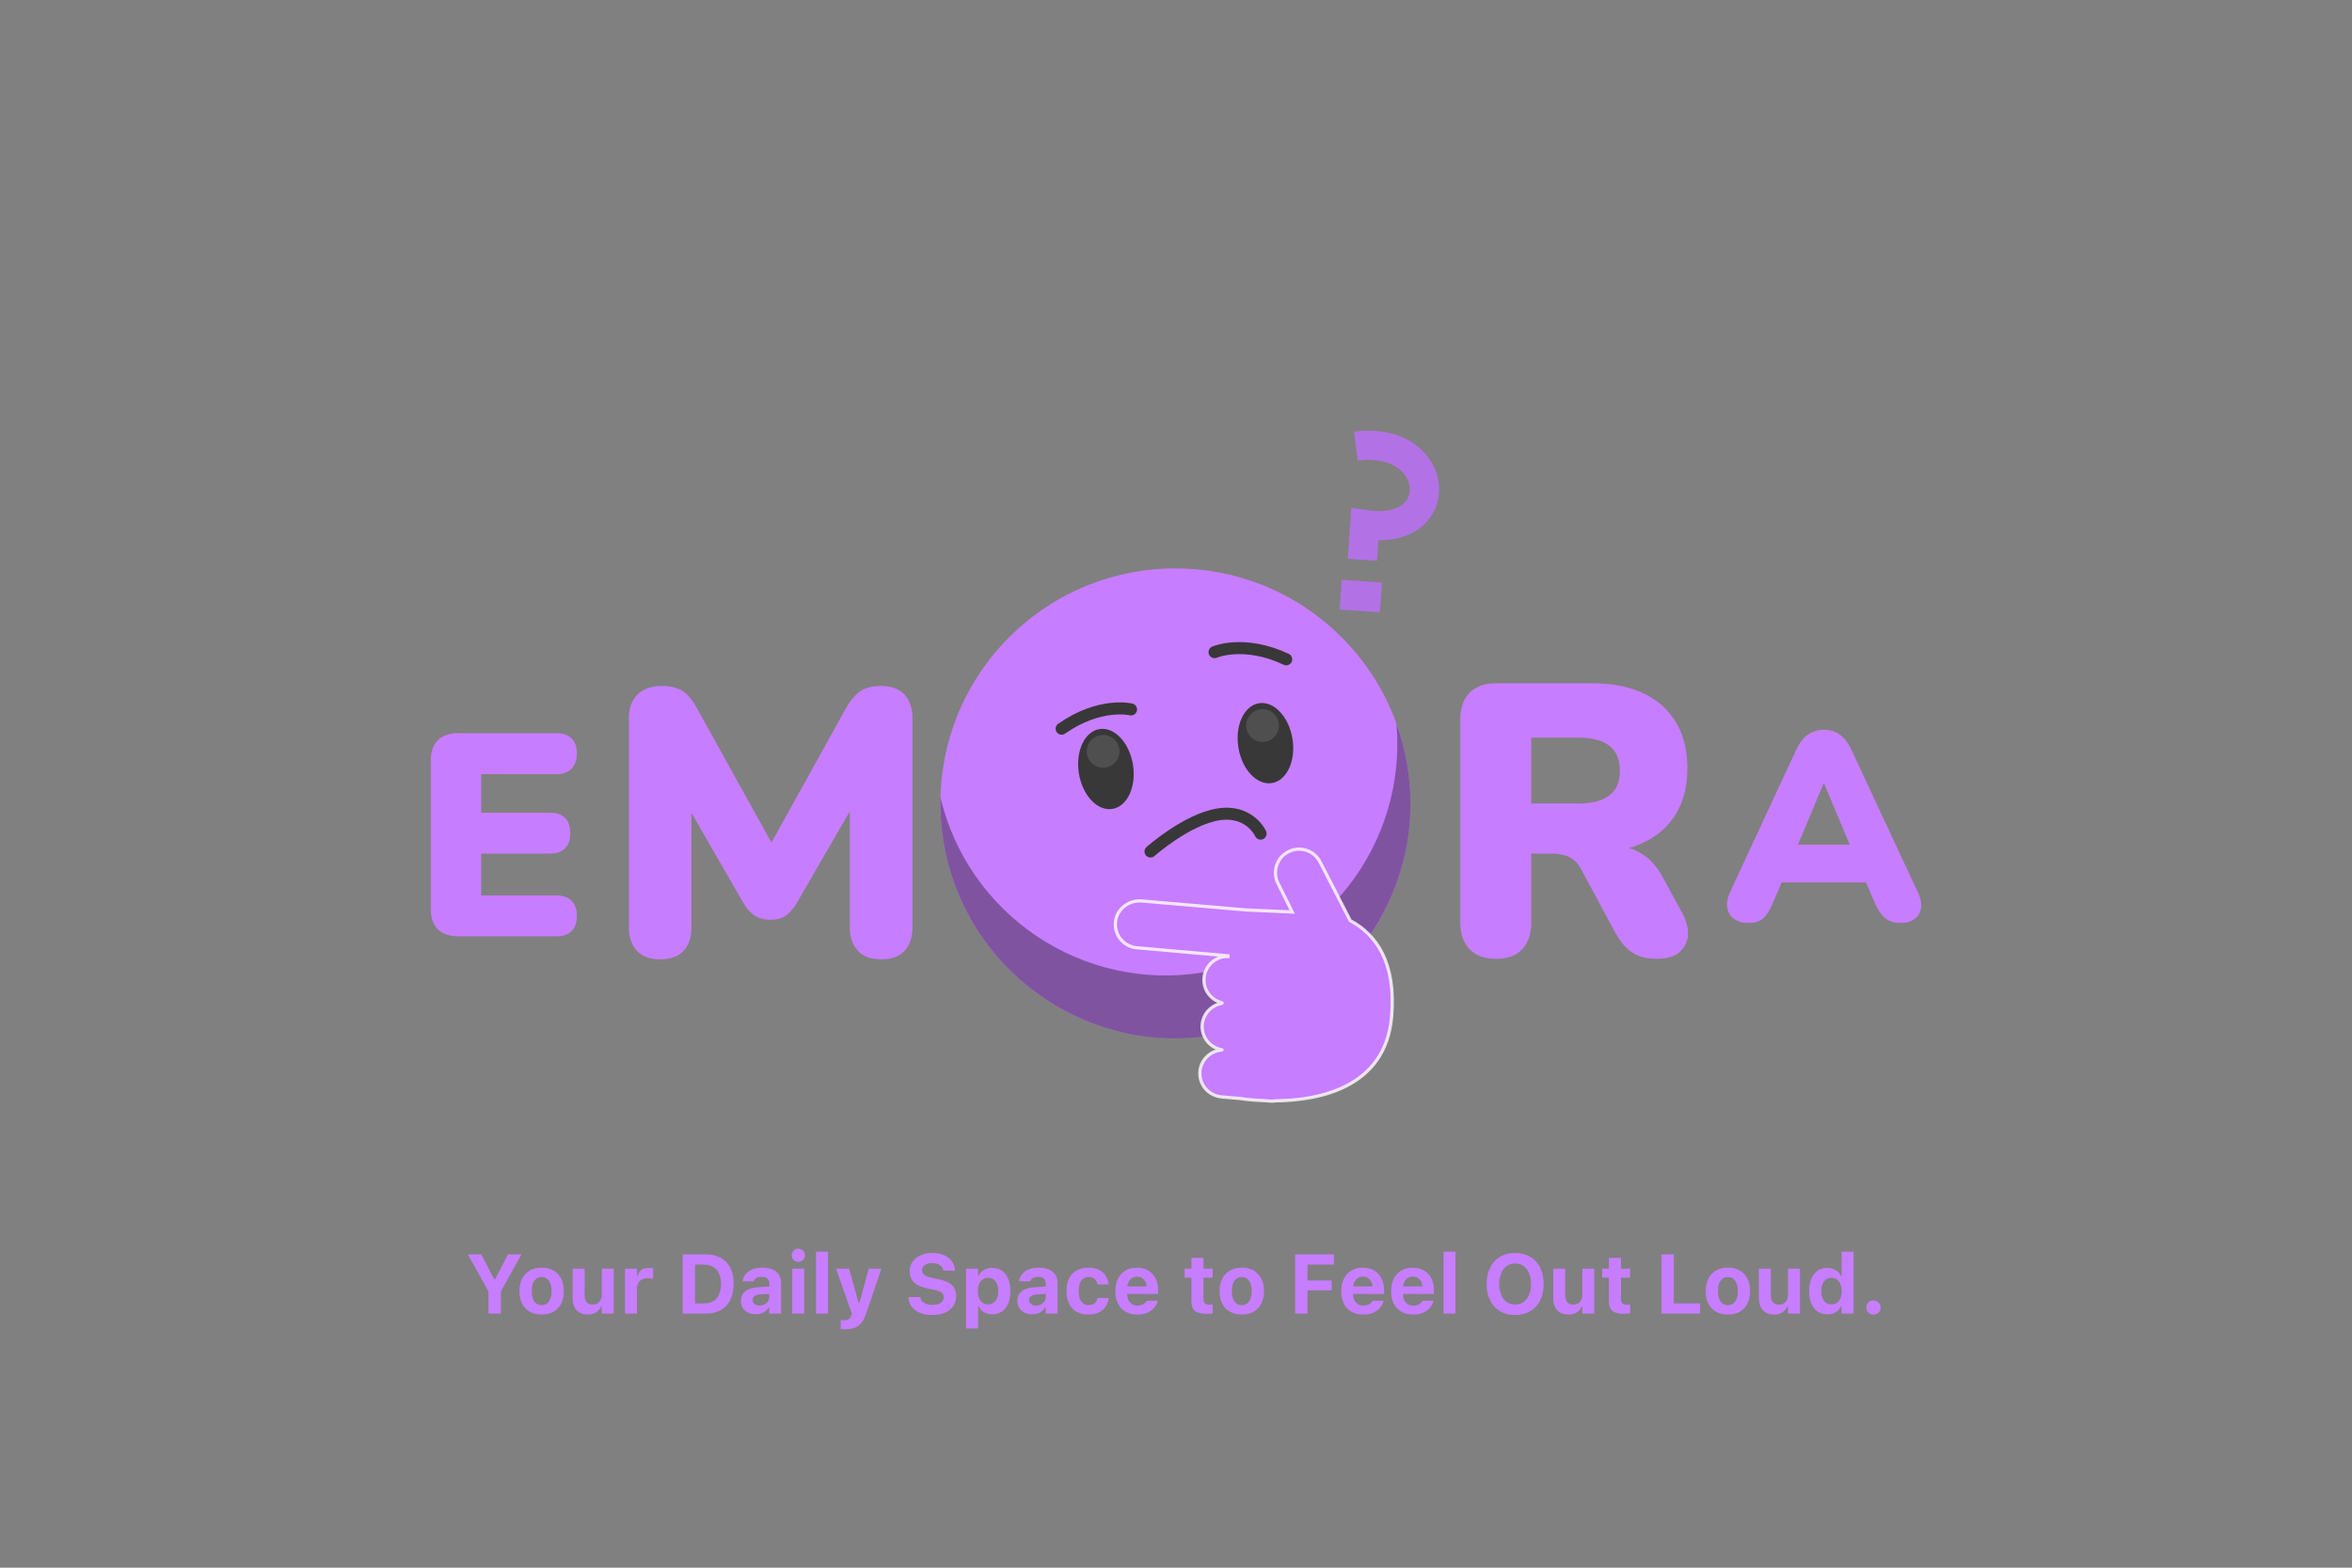 <svg width="546" height="364" viewBox="0 0 546 364" fill="none" xmlns="http://www.w3.org/2000/svg">
<rect x="0" y="0" width="546" height="364" fill="#808080" stroke="none"/>
<g>
<g>
<path d="M311.434 225.109C332.741 203.802 332.741 169.258 311.434 147.951C290.127 126.644 255.583 126.644 234.276 147.951C212.97 169.258 212.97 203.802 234.276 225.109C255.583 246.415 290.127 246.415 311.434 225.109Z" fill="#C77DFF"/>
<path d="M287.484 173.568C286.656 168.447 288.792 163.845 292.257 163.284C295.722 162.722 299.207 166.413 300.035 171.535C300.864 176.656 298.727 181.258 295.263 181.819C291.798 182.381 288.313 178.69 287.484 173.568Z" fill="#383838"/>
<path opacity="0.12" d="M296.195 170.658C297.411 168.948 297.011 166.575 295.3 165.359C293.589 164.143 291.217 164.544 290.001 166.254C288.785 167.965 289.186 170.337 290.896 171.554C292.607 172.77 294.979 172.369 296.195 170.658Z" fill="white"/>
<path d="M263.006 177.54C262.177 172.418 258.692 168.727 255.227 169.289C251.762 169.85 249.626 174.458 250.455 179.573C251.283 184.695 254.768 188.386 258.233 187.824C261.698 187.263 263.834 182.655 263.006 177.54Z" fill="#383838"/>
<path opacity="0.12" d="M259.182 176.657C260.399 174.948 260 172.575 258.291 171.358C256.581 170.14 254.208 170.54 252.991 172.249C251.773 173.959 252.173 176.332 253.882 177.549C255.592 178.766 257.965 178.367 259.182 176.657Z" fill="white"/>
<path d="M267.08 197.712C267.08 197.712 275.447 190.289 282.78 189.098C290.114 187.906 292.64 193.562 292.64 193.562" stroke="#383838" stroke-width="2.79" stroke-linecap="round" stroke-linejoin="round"/>
<path d="M281.945 151.424C281.945 151.424 288.71 148.453 298.584 153.081" stroke="#383838" stroke-width="2.79" stroke-linecap="round" stroke-linejoin="round"/>
<path d="M262.56 164.722C262.56 164.722 255.384 162.948 246.449 169.193" stroke="#383838" stroke-width="2.79" stroke-linecap="round" stroke-linejoin="round"/>
<g opacity="0.5">
<path d="M324.165 168.002C326.644 195.829 307.239 221.246 279.227 225.792C251.214 230.339 224.77 212.351 218.327 185.174C218.245 188.495 218.457 191.871 219.005 195.274C223.832 225.019 251.851 245.218 281.596 240.391C311.34 235.563 331.539 207.544 326.712 177.8C326.158 174.397 325.295 171.131 324.165 168.002Z" fill="#C77DFF" fill-opacity="0.8"/>
<path d="M324.165 168.002C326.644 195.829 307.239 221.246 279.227 225.792C251.214 230.339 224.77 212.351 218.327 185.174C218.245 188.495 218.457 191.871 219.005 195.274C223.832 225.019 251.851 245.218 281.596 240.391C311.34 235.563 331.539 207.544 326.712 177.8C326.158 174.397 325.295 171.131 324.165 168.002Z" fill="#392A44"/>
</g>
<path d="M313.449 213.748C312.826 212.495 307.04 201.265 306.424 200.095C305.013 197.417 301.699 196.383 299.022 197.794C296.345 199.198 295.311 202.519 296.721 205.196C296.899 205.531 298.399 208.551 299.987 211.755L289.278 211.283L265.094 209.195C262.293 208.955 259.616 210.756 259.041 213.508C258.39 216.644 260.506 219.527 263.519 220.027L285.067 221.93V222.074C282.143 222.026 279.672 224.265 279.494 227.203C279.329 229.887 281.13 232.208 283.65 232.831C283.732 232.852 283.725 232.955 283.65 232.968C281.185 233.372 279.233 235.42 279.069 238.021C278.898 240.856 280.918 243.301 283.657 243.746C283.691 243.746 283.691 243.794 283.657 243.794C280.945 243.972 278.713 246.122 278.542 248.902C278.364 251.832 280.527 254.345 283.41 254.667L283.527 254.688C283.581 254.688 283.629 254.708 283.684 254.715V254.701L288.196 255.092V255.112C288.196 255.112 290.456 255.475 293.818 255.578L294.831 255.667C295.29 255.708 295.728 255.667 296.167 255.605C306.006 255.496 321.625 252.675 323.056 236.097C324.144 223.485 319.481 217 313.463 213.755L313.449 213.748Z" fill="#C77DFF" stroke="white" stroke-opacity="0.8" stroke-width="0.75" stroke-miterlimit="10"/>
</g>
<path d="M319.649 130.209L312.884 129.744L313.699 117.898L317.335 118.446C321.779 119.117 325.147 118.254 326.579 116.063C327.585 114.522 327.51 112.448 326.373 110.647C324.483 107.648 320.313 106.264 315.212 106.949L314.308 100.232C322.107 99.184 328.763 101.725 332.111 107.031C334.679 111.105 334.734 115.988 332.255 119.774C329.831 123.485 325.456 125.471 319.978 125.444L319.649 130.202V130.209Z" fill="#B371E6"/>
<path d="M320.812 135.262L311.474 134.623L311 141.536L320.338 142.176L320.812 135.262Z" fill="#B371E6"/>
<path d="M106.423 217.404C104.327 217.404 102.732 216.857 101.636 215.768C100.541 214.672 100 213.084 100 210.982V176.656C100 174.561 100.548 172.966 101.636 171.87C102.725 170.775 104.321 170.234 106.423 170.234H129.169C130.682 170.234 131.853 170.638 132.682 171.439C133.51 172.24 133.921 173.404 133.921 174.917C133.921 176.43 133.51 177.67 132.682 178.498C131.853 179.327 130.682 179.738 129.169 179.738H111.709V188.701H127.635C129.197 188.701 130.381 189.105 131.182 189.906C131.983 190.707 132.387 191.891 132.387 193.453C132.387 195.014 131.983 196.144 131.182 196.965C130.381 197.794 129.197 198.205 127.635 198.205H111.709V207.907H129.169C130.682 207.907 131.853 208.318 132.682 209.147C133.51 209.975 133.921 211.146 133.921 212.659C133.921 214.172 133.51 215.405 132.682 216.206C131.853 217.007 130.682 217.411 129.169 217.411H106.423V217.404Z" fill="#C77DFF"/>
<path d="M153.258 222.752C150.923 222.752 149.129 222.095 147.876 220.78C146.623 219.465 145.993 217.644 145.993 215.309V166.714C145.993 164.379 146.664 162.558 148.006 161.243C149.348 159.928 151.217 159.271 153.607 159.271C155.709 159.271 157.359 159.682 158.551 160.497C159.749 161.312 160.838 162.654 161.831 164.523L180.571 198.321H177.593L196.327 164.523C197.381 162.654 198.504 161.312 199.696 160.497C200.894 159.682 202.483 159.271 204.468 159.271C206.858 159.271 208.686 159.928 209.939 161.243C211.192 162.558 211.822 164.379 211.822 166.714V215.309C211.822 217.644 211.206 219.465 209.98 220.78C208.755 222.095 206.947 222.752 204.551 222.752C202.154 222.752 200.422 222.095 199.169 220.78C197.916 219.465 197.286 217.644 197.286 215.309V185.188H199.128L184.947 209.701C184.187 210.988 183.358 211.947 182.454 212.591C181.551 213.234 180.339 213.556 178.819 213.556C177.299 213.556 176.148 213.234 175.183 212.591C174.217 211.947 173.354 210.988 172.601 209.701L158.421 185.099H160.523V215.309C160.523 217.644 159.907 219.465 158.681 220.78C157.455 222.095 155.648 222.752 153.251 222.752H153.258Z" fill="#C77DFF"/>
<path d="M347.329 222.636C344.645 222.636 342.584 221.889 341.153 220.397C339.722 218.904 339.003 216.85 339.003 214.22V167.056C339.003 164.311 339.736 162.222 341.194 160.791C342.653 159.36 344.727 158.641 347.411 158.641H369.425C376.526 158.641 382.01 160.387 385.893 163.879C389.768 167.371 391.713 172.219 391.713 178.423C391.713 182.483 390.85 185.969 389.118 188.892C387.386 191.816 384.852 194.069 381.511 195.651C378.169 197.232 374.143 198.02 369.432 198.02L370.062 196.411H374.444C376.95 196.411 379.189 197.02 381.155 198.246C383.127 199.471 384.763 201.334 386.078 203.84L390.46 211.892C391.473 213.679 391.939 215.384 391.85 216.993C391.761 218.603 391.131 219.945 389.974 221.02C388.81 222.095 387.002 222.629 384.558 222.629C382.291 222.629 380.429 222.149 378.963 221.198C377.498 220.246 376.204 218.753 375.067 216.726L366.926 201.601C366.207 200.348 365.296 199.471 364.194 198.958C363.092 198.451 361.825 198.198 360.394 198.198H355.471V214.22C355.471 216.843 354.772 218.904 353.368 220.397C351.965 221.889 349.952 222.636 347.329 222.636ZM355.471 186.571H366.385C369.548 186.571 371.952 185.941 373.588 184.695C375.225 183.449 376.053 181.532 376.053 178.971C376.053 176.41 375.232 174.404 373.588 173.151C371.945 171.897 369.548 171.274 366.385 171.274H355.471V186.578V186.571Z" fill="#C77DFF"/>
<path d="M405.812 214.309C404.531 214.309 403.463 214.001 402.594 213.385C401.724 212.769 401.19 211.933 400.984 210.879C400.779 209.824 400.964 208.64 401.539 207.318L416.945 174.15C417.685 172.541 418.596 171.357 419.671 170.59C420.746 169.83 421.999 169.446 423.443 169.446C424.888 169.446 426.073 169.83 427.127 170.59C428.182 171.357 429.079 172.541 429.818 174.15L445.286 207.318C445.902 208.64 446.121 209.838 445.937 210.906C445.752 211.981 445.245 212.817 444.423 213.412C443.595 214.008 442.547 214.309 441.267 214.309C439.699 214.309 438.459 213.919 437.556 213.132C436.645 212.351 435.844 211.132 435.145 209.482L431.804 201.683L436.2 204.901H410.639L414.973 201.683L411.632 209.482C410.927 211.173 410.187 212.399 409.407 213.166C408.619 213.926 407.428 214.309 405.819 214.309H405.812ZM423.327 181.943L416.151 199.081L414.419 196.109H432.427L430.633 199.081L423.457 181.943H423.334H423.327Z" fill="#C77DFF"/>
</g>
<path d="M113.399 305V299.868L108.609 291.26H111.723L114.76 297.059H114.913L117.94 291.26H121.054L116.274 299.868V305H113.399ZM125.739 305.219C124.672 305.219 123.752 305.003 122.977 304.572C122.209 304.134 121.619 303.511 121.206 302.705C120.794 301.893 120.587 300.918 120.587 299.782V299.763C120.587 298.646 120.797 297.681 121.216 296.869C121.635 296.056 122.228 295.431 122.996 294.993C123.764 294.555 124.678 294.336 125.739 294.336C126.799 294.336 127.713 294.555 128.481 294.993C129.249 295.431 129.842 296.056 130.261 296.869C130.68 297.675 130.89 298.64 130.89 299.763V299.782C130.89 300.918 130.683 301.893 130.271 302.705C129.858 303.511 129.265 304.134 128.49 304.572C127.722 305.003 126.805 305.219 125.739 305.219ZM125.739 303.039C126.227 303.039 126.643 302.912 126.986 302.658C127.329 302.397 127.589 302.026 127.767 301.544C127.951 301.055 128.043 300.471 128.043 299.792V299.773C128.043 299.087 127.951 298.503 127.767 298.021C127.583 297.538 127.319 297.167 126.976 296.907C126.634 296.646 126.221 296.516 125.739 296.516C125.256 296.516 124.84 296.646 124.491 296.907C124.148 297.167 123.885 297.538 123.701 298.021C123.517 298.503 123.425 299.087 123.425 299.773V299.792C123.425 300.477 123.517 301.061 123.701 301.544C123.885 302.026 124.148 302.397 124.491 302.658C124.834 302.912 125.25 303.039 125.739 303.039ZM136.479 305.219C135.704 305.219 135.054 305.067 134.527 304.762C134 304.457 133.6 304.013 133.327 303.429C133.061 302.839 132.927 302.131 132.927 301.306V294.564H135.708V300.687C135.708 301.417 135.857 301.972 136.155 302.353C136.453 302.728 136.929 302.915 137.583 302.915C137.92 302.915 138.218 302.861 138.478 302.753C138.745 302.639 138.967 302.48 139.145 302.277C139.323 302.074 139.456 301.829 139.545 301.544C139.64 301.258 139.688 300.941 139.688 300.592V294.564H142.468V305H139.688V303.372H139.535C139.376 303.753 139.151 304.083 138.859 304.362C138.573 304.641 138.231 304.854 137.831 305C137.431 305.146 136.98 305.219 136.479 305.219ZM145.096 305V294.564H147.876V296.221H148.028C148.193 295.637 148.498 295.187 148.942 294.869C149.393 294.552 149.952 294.393 150.618 294.393C150.802 294.393 150.98 294.406 151.151 294.431C151.329 294.45 151.485 294.479 151.618 294.517V296.945C151.421 296.894 151.218 296.856 151.009 296.831C150.805 296.805 150.596 296.792 150.38 296.792C149.866 296.792 149.422 296.888 149.047 297.078C148.673 297.262 148.384 297.532 148.181 297.887C147.978 298.243 147.876 298.668 147.876 299.163V305H145.096ZM158.464 305V291.26H163.844C165.208 291.26 166.37 291.527 167.328 292.06C168.293 292.587 169.03 293.355 169.537 294.365C170.052 295.374 170.309 296.596 170.309 298.03V298.049C170.309 299.528 170.055 300.785 169.547 301.82C169.039 302.854 168.303 303.645 167.338 304.191C166.379 304.73 165.215 305 163.844 305H158.464ZM161.339 302.629H163.406C164.256 302.629 164.977 302.458 165.567 302.115C166.157 301.766 166.605 301.255 166.909 300.582C167.22 299.903 167.376 299.074 167.376 298.097V298.078C167.376 297.132 167.217 296.329 166.9 295.669C166.589 295.002 166.135 294.498 165.538 294.155C164.948 293.806 164.237 293.631 163.406 293.631H161.339V302.629ZM175.422 305.162C174.755 305.162 174.162 305.035 173.641 304.781C173.127 304.521 172.724 304.156 172.432 303.686C172.146 303.21 172.003 302.658 172.003 302.029V302.01C172.003 301.382 172.159 300.845 172.47 300.401C172.781 299.95 173.238 299.598 173.841 299.344C174.45 299.084 175.187 298.928 176.05 298.878L179.963 298.64V300.344L176.469 300.563C175.885 300.601 175.447 300.731 175.155 300.953C174.863 301.169 174.717 301.468 174.717 301.848V301.867C174.717 302.261 174.866 302.572 175.165 302.801C175.469 303.023 175.863 303.134 176.345 303.134C176.771 303.134 177.151 303.048 177.488 302.877C177.824 302.705 178.088 302.477 178.278 302.191C178.475 301.899 178.573 301.569 178.573 301.201V297.897C178.573 297.44 178.424 297.088 178.126 296.84C177.834 296.593 177.402 296.469 176.831 296.469C176.329 296.469 175.92 296.558 175.603 296.735C175.292 296.913 175.085 297.157 174.984 297.469L174.965 297.516H172.403L172.413 297.421C172.483 296.805 172.711 296.269 173.098 295.812C173.486 295.348 174.009 294.987 174.669 294.726C175.33 294.466 176.098 294.336 176.974 294.336C177.894 294.336 178.678 294.479 179.325 294.764C179.973 295.044 180.468 295.447 180.811 295.974C181.154 296.5 181.325 297.132 181.325 297.868V305H178.573V303.591H178.421C178.243 303.915 178.005 304.197 177.707 304.438C177.415 304.673 177.075 304.854 176.688 304.981C176.301 305.102 175.879 305.162 175.422 305.162ZM183.924 305V294.564H186.705V305H183.924ZM185.324 293.003C184.899 293.003 184.534 292.854 184.229 292.555C183.924 292.257 183.772 291.898 183.772 291.479C183.772 291.048 183.924 290.686 184.229 290.394C184.534 290.096 184.899 289.947 185.324 289.947C185.749 289.947 186.114 290.096 186.419 290.394C186.724 290.686 186.876 291.048 186.876 291.479C186.876 291.898 186.724 292.257 186.419 292.555C186.114 292.854 185.749 293.003 185.324 293.003ZM189.437 305V290.632H192.218V305H189.437ZM196.236 308.637C196.052 308.637 195.867 308.634 195.683 308.628C195.499 308.621 195.325 308.612 195.16 308.599V306.514C195.261 306.52 195.379 306.527 195.512 306.533C195.645 306.539 195.782 306.542 195.921 306.542C196.404 306.542 196.785 306.45 197.064 306.266C197.35 306.082 197.543 305.79 197.645 305.39L197.74 305L194.074 294.564H197.121L199.597 303.524L199.006 302.515H199.787L199.216 303.524L201.682 294.564H204.615L201.063 305.019C200.758 305.927 200.39 306.644 199.958 307.171C199.533 307.698 199.016 308.072 198.406 308.294C197.803 308.523 197.08 308.637 196.236 308.637ZM216.431 305.333C215.333 305.333 214.38 305.171 213.574 304.848C212.768 304.518 212.133 304.054 211.67 303.458C211.213 302.854 210.956 302.144 210.899 301.325L210.889 301.172H213.66L213.669 301.268C213.708 301.61 213.85 301.912 214.098 302.172C214.345 302.432 214.676 302.635 215.088 302.781C215.501 302.927 215.97 303 216.497 303C217.018 303 217.472 302.924 217.859 302.772C218.246 302.62 218.548 302.41 218.763 302.144C218.979 301.871 219.087 301.56 219.087 301.21V301.201C219.087 300.75 218.903 300.388 218.535 300.115C218.173 299.843 217.567 299.62 216.716 299.449L215.26 299.154C213.85 298.862 212.816 298.386 212.156 297.726C211.502 297.059 211.175 296.205 211.175 295.164V295.155C211.181 294.304 211.406 293.565 211.851 292.936C212.302 292.302 212.92 291.81 213.708 291.46C214.495 291.105 215.396 290.927 216.412 290.927C217.484 290.927 218.402 291.099 219.163 291.441C219.931 291.784 220.531 292.257 220.963 292.86C221.395 293.463 221.639 294.152 221.696 294.926L221.706 295.05H218.992L218.973 294.936C218.922 294.599 218.786 294.307 218.563 294.06C218.341 293.812 218.046 293.619 217.678 293.479C217.316 293.333 216.894 293.26 216.412 293.26C215.942 293.26 215.529 293.33 215.174 293.469C214.818 293.609 214.542 293.806 214.345 294.06C214.149 294.307 214.05 294.603 214.05 294.945V294.955C214.05 295.399 214.231 295.761 214.593 296.04C214.955 296.313 215.539 296.532 216.345 296.697L217.792 297.002C218.763 297.199 219.554 297.465 220.163 297.802C220.779 298.138 221.233 298.56 221.525 299.068C221.817 299.576 221.963 300.185 221.963 300.896V300.906C221.963 301.813 221.74 302.597 221.296 303.258C220.852 303.918 220.214 304.429 219.382 304.791C218.557 305.152 217.573 305.333 216.431 305.333ZM224.257 308.456V294.564H227.038V296.212H227.19C227.368 295.831 227.606 295.504 227.904 295.231C228.209 294.958 228.564 294.752 228.97 294.612C229.383 294.466 229.834 294.393 230.323 294.393C231.198 294.393 231.951 294.609 232.579 295.041C233.214 295.472 233.703 296.091 234.045 296.897C234.388 297.697 234.56 298.656 234.56 299.773V299.792C234.56 300.909 234.388 301.871 234.045 302.677C233.709 303.483 233.223 304.102 232.589 304.533C231.96 304.959 231.208 305.171 230.332 305.171C229.85 305.171 229.402 305.098 228.99 304.952C228.583 304.8 228.225 304.587 227.914 304.314C227.609 304.035 227.368 303.702 227.19 303.315H227.038V308.456H224.257ZM229.38 302.867C229.869 302.867 230.288 302.743 230.637 302.496C230.986 302.248 231.256 301.896 231.446 301.439C231.636 300.976 231.732 300.427 231.732 299.792V299.773C231.732 299.132 231.636 298.583 231.446 298.125C231.256 297.662 230.986 297.31 230.637 297.069C230.288 296.821 229.869 296.697 229.38 296.697C228.897 296.697 228.479 296.821 228.123 297.069C227.768 297.31 227.491 297.662 227.295 298.125C227.104 298.583 227.009 299.132 227.009 299.773V299.782C227.009 300.417 227.104 300.966 227.295 301.429C227.491 301.893 227.768 302.248 228.123 302.496C228.479 302.743 228.897 302.867 229.38 302.867ZM239.596 305.162C238.93 305.162 238.336 305.035 237.816 304.781C237.302 304.521 236.899 304.156 236.607 303.686C236.321 303.21 236.178 302.658 236.178 302.029V302.01C236.178 301.382 236.334 300.845 236.645 300.401C236.956 299.95 237.413 299.598 238.016 299.344C238.625 299.084 239.362 298.928 240.225 298.878L244.138 298.64V300.344L240.644 300.563C240.06 300.601 239.622 300.731 239.33 300.953C239.038 301.169 238.892 301.468 238.892 301.848V301.867C238.892 302.261 239.041 302.572 239.339 302.801C239.644 303.023 240.038 303.134 240.52 303.134C240.945 303.134 241.326 303.048 241.663 302.877C241.999 302.705 242.262 302.477 242.453 302.191C242.65 301.899 242.748 301.569 242.748 301.201V297.897C242.748 297.44 242.599 297.088 242.301 296.84C242.009 296.593 241.577 296.469 241.006 296.469C240.504 296.469 240.095 296.558 239.777 296.735C239.466 296.913 239.26 297.157 239.158 297.469L239.139 297.516H236.578L236.588 297.421C236.657 296.805 236.886 296.269 237.273 295.812C237.66 295.348 238.184 294.987 238.844 294.726C239.504 294.466 240.272 294.336 241.148 294.336C242.069 294.336 242.853 294.479 243.5 294.764C244.148 295.044 244.643 295.447 244.986 295.974C245.328 296.5 245.5 297.132 245.5 297.868V305H242.748V303.591H242.596C242.418 303.915 242.18 304.197 241.882 304.438C241.59 304.673 241.25 304.854 240.863 304.981C240.476 305.102 240.053 305.162 239.596 305.162ZM252.698 305.219C251.619 305.219 250.695 305.006 249.927 304.581C249.166 304.149 248.585 303.527 248.185 302.715C247.785 301.902 247.585 300.918 247.585 299.763V299.754C247.585 298.611 247.785 297.637 248.185 296.831C248.585 296.024 249.166 295.409 249.927 294.983C250.689 294.552 251.613 294.336 252.698 294.336C253.618 294.336 254.415 294.498 255.088 294.822C255.761 295.145 256.288 295.596 256.668 296.174C257.056 296.751 257.287 297.427 257.364 298.202V298.24H254.783L254.774 298.211C254.678 297.703 254.456 297.294 254.107 296.983C253.764 296.672 253.298 296.516 252.708 296.516C252.219 296.516 251.803 296.643 251.46 296.897C251.117 297.145 250.857 297.51 250.679 297.992C250.502 298.475 250.413 299.062 250.413 299.754V299.773C250.413 300.471 250.502 301.064 250.679 301.553C250.864 302.042 251.127 302.413 251.47 302.667C251.812 302.915 252.228 303.039 252.717 303.039C253.282 303.039 253.736 302.902 254.079 302.629C254.421 302.35 254.65 301.947 254.764 301.42L254.783 301.382L257.364 301.372L257.354 301.439C257.265 302.194 257.027 302.858 256.64 303.429C256.253 303.994 255.726 304.435 255.059 304.752C254.399 305.063 253.612 305.219 252.698 305.219ZM264.019 305.219C262.959 305.219 262.048 305 261.286 304.562C260.525 304.124 259.938 303.499 259.525 302.686C259.119 301.874 258.916 300.912 258.916 299.801V299.792C258.916 298.681 259.119 297.719 259.525 296.907C259.938 296.088 260.515 295.456 261.258 295.012C262.007 294.561 262.889 294.336 263.905 294.336C264.92 294.336 265.796 294.555 266.533 294.993C267.275 295.425 267.847 296.034 268.247 296.821C268.653 297.608 268.856 298.529 268.856 299.582V300.439H260.296V298.697H267.523L266.209 300.344V299.24C266.209 298.617 266.114 298.097 265.923 297.678C265.733 297.259 265.469 296.945 265.133 296.735C264.797 296.526 264.403 296.421 263.952 296.421C263.508 296.421 263.115 296.529 262.772 296.745C262.429 296.961 262.159 297.281 261.962 297.707C261.766 298.125 261.667 298.636 261.667 299.24V300.354C261.667 300.938 261.762 301.439 261.953 301.858C262.15 302.271 262.429 302.588 262.791 302.81C263.153 303.032 263.581 303.143 264.076 303.143C264.482 303.143 264.825 303.083 265.104 302.962C265.39 302.842 265.619 302.699 265.79 302.534C265.968 302.369 266.088 302.217 266.152 302.077L266.18 302.02L268.77 302.01L268.742 302.115C268.666 302.451 268.516 302.801 268.294 303.162C268.078 303.524 267.78 303.861 267.399 304.172C267.025 304.483 266.558 304.737 266 304.933C265.441 305.124 264.781 305.219 264.019 305.219ZM280.129 305.067C278.879 305.067 277.974 304.841 277.416 304.391C276.857 303.94 276.578 303.2 276.578 302.172V296.659H274.997V294.564H276.578V292.06H279.387V294.564H281.51V296.659H279.387V301.582C279.387 302.052 279.495 302.394 279.71 302.61C279.926 302.826 280.266 302.934 280.729 302.934C280.894 302.934 281.034 302.931 281.148 302.924C281.262 302.912 281.383 302.899 281.51 302.886V304.952C281.339 304.984 281.132 305.01 280.891 305.029C280.656 305.054 280.402 305.067 280.129 305.067ZM288.27 305.219C287.204 305.219 286.283 305.003 285.509 304.572C284.741 304.134 284.151 303.511 283.738 302.705C283.325 301.893 283.119 300.918 283.119 299.782V299.763C283.119 298.646 283.329 297.681 283.748 296.869C284.167 296.056 284.76 295.431 285.528 294.993C286.296 294.555 287.21 294.336 288.27 294.336C289.33 294.336 290.244 294.555 291.012 294.993C291.781 295.431 292.374 296.056 292.793 296.869C293.212 297.675 293.421 298.64 293.421 299.763V299.782C293.421 300.918 293.215 301.893 292.802 302.705C292.39 303.511 291.796 304.134 291.022 304.572C290.254 305.003 289.337 305.219 288.27 305.219ZM288.27 303.039C288.759 303.039 289.175 302.912 289.518 302.658C289.86 302.397 290.121 302.026 290.298 301.544C290.482 301.055 290.574 300.471 290.574 299.792V299.773C290.574 299.087 290.482 298.503 290.298 298.021C290.114 297.538 289.851 297.167 289.508 296.907C289.165 296.646 288.753 296.516 288.27 296.516C287.788 296.516 287.372 296.646 287.023 296.907C286.68 297.167 286.417 297.538 286.233 298.021C286.049 298.503 285.957 299.087 285.957 299.773V299.792C285.957 300.477 286.049 301.061 286.233 301.544C286.417 302.026 286.68 302.397 287.023 302.658C287.366 302.912 287.781 303.039 288.27 303.039ZM300.658 305V291.26H309.656V293.631H303.533V297.316H309.122V299.592H303.533V305H300.658ZM316.463 305.219C315.403 305.219 314.492 305 313.731 304.562C312.969 304.124 312.382 303.499 311.969 302.686C311.563 301.874 311.36 300.912 311.36 299.801V299.792C311.36 298.681 311.563 297.719 311.969 296.907C312.382 296.088 312.959 295.456 313.702 295.012C314.451 294.561 315.333 294.336 316.349 294.336C317.365 294.336 318.241 294.555 318.977 294.993C319.72 295.425 320.291 296.034 320.691 296.821C321.097 297.608 321.3 298.529 321.3 299.582V300.439H312.74V298.697H319.967L318.653 300.344V299.24C318.653 298.617 318.558 298.097 318.368 297.678C318.177 297.259 317.914 296.945 317.577 296.735C317.241 296.526 316.847 296.421 316.397 296.421C315.952 296.421 315.559 296.529 315.216 296.745C314.873 296.961 314.604 297.281 314.407 297.707C314.21 298.125 314.112 298.636 314.112 299.24V300.354C314.112 300.938 314.207 301.439 314.397 301.858C314.594 302.271 314.873 302.588 315.235 302.81C315.597 303.032 316.025 303.143 316.521 303.143C316.927 303.143 317.27 303.083 317.549 302.962C317.834 302.842 318.063 302.699 318.234 302.534C318.412 302.369 318.533 302.217 318.596 302.077L318.625 302.02L321.215 302.01L321.186 302.115C321.11 302.451 320.961 302.801 320.739 303.162C320.523 303.524 320.224 303.861 319.844 304.172C319.469 304.483 319.002 304.737 318.444 304.933C317.885 305.124 317.225 305.219 316.463 305.219ZM328.042 305.219C326.981 305.219 326.071 305 325.309 304.562C324.547 304.124 323.96 303.499 323.547 302.686C323.141 301.874 322.938 300.912 322.938 299.801V299.792C322.938 298.681 323.141 297.719 323.547 296.907C323.96 296.088 324.538 295.456 325.28 295.012C326.029 294.561 326.912 294.336 327.927 294.336C328.943 294.336 329.819 294.555 330.555 294.993C331.298 295.425 331.869 296.034 332.269 296.821C332.675 297.608 332.878 298.529 332.878 299.582V300.439H324.319V298.697H331.545L330.231 300.344V299.24C330.231 298.617 330.136 298.097 329.946 297.678C329.755 297.259 329.492 296.945 329.156 296.735C328.819 296.526 328.426 296.421 327.975 296.421C327.531 296.421 327.137 296.529 326.794 296.745C326.451 296.961 326.182 297.281 325.985 297.707C325.788 298.125 325.69 298.636 325.69 299.24V300.354C325.69 300.938 325.785 301.439 325.975 301.858C326.172 302.271 326.451 302.588 326.813 302.81C327.175 303.032 327.604 303.143 328.099 303.143C328.505 303.143 328.848 303.083 329.127 302.962C329.413 302.842 329.641 302.699 329.812 302.534C329.99 302.369 330.111 302.217 330.174 302.077L330.203 302.02L332.793 302.01L332.764 302.115C332.688 302.451 332.539 302.801 332.317 303.162C332.101 303.524 331.802 303.861 331.422 304.172C331.047 304.483 330.581 304.737 330.022 304.933C329.463 305.124 328.803 305.219 328.042 305.219ZM335.097 305V290.632H337.877V305H335.097ZM351.731 305.333C350.373 305.333 349.198 305.041 348.208 304.457C347.218 303.873 346.453 303.042 345.913 301.963C345.38 300.884 345.114 299.608 345.114 298.135V298.116C345.114 296.637 345.383 295.361 345.923 294.288C346.469 293.216 347.237 292.387 348.227 291.803C349.217 291.219 350.385 290.927 351.731 290.927C353.083 290.927 354.254 291.219 355.244 291.803C356.235 292.387 356.996 293.219 357.53 294.298C358.069 295.371 358.339 296.643 358.339 298.116V298.135C358.339 299.608 358.069 300.884 357.53 301.963C356.996 303.042 356.235 303.873 355.244 304.457C354.26 305.041 353.089 305.333 351.731 305.333ZM351.731 302.896C352.48 302.896 353.127 302.702 353.673 302.315C354.226 301.921 354.651 301.369 354.949 300.658C355.254 299.941 355.406 299.1 355.406 298.135V298.116C355.406 297.145 355.254 296.304 354.949 295.593C354.651 294.882 354.226 294.333 353.673 293.946C353.121 293.558 352.474 293.365 351.731 293.365C350.988 293.365 350.341 293.558 349.789 293.946C349.236 294.333 348.808 294.882 348.503 295.593C348.198 296.304 348.046 297.145 348.046 298.116V298.135C348.046 299.1 348.195 299.941 348.494 300.658C348.798 301.369 349.224 301.921 349.77 302.315C350.322 302.702 350.976 302.896 351.731 302.896ZM364.118 305.219C363.344 305.219 362.693 305.067 362.167 304.762C361.64 304.457 361.24 304.013 360.967 303.429C360.7 302.839 360.567 302.131 360.567 301.306V294.564H363.347V300.687C363.347 301.417 363.496 301.972 363.795 302.353C364.093 302.728 364.569 302.915 365.223 302.915C365.559 302.915 365.858 302.861 366.118 302.753C366.385 302.639 366.607 302.48 366.784 302.277C366.962 302.074 367.095 301.829 367.184 301.544C367.28 301.258 367.327 300.941 367.327 300.592V294.564H370.107V305H367.327V303.372H367.175C367.016 303.753 366.791 304.083 366.499 304.362C366.213 304.641 365.87 304.854 365.47 305C365.071 305.146 364.62 305.219 364.118 305.219ZM377.039 305.067C375.789 305.067 374.884 304.841 374.325 304.391C373.767 303.94 373.488 303.2 373.488 302.172V296.659H371.907V294.564H373.488V292.06H376.296V294.564H378.42V296.659H376.296V301.582C376.296 302.052 376.404 302.394 376.62 302.61C376.836 302.826 377.176 302.934 377.639 302.934C377.804 302.934 377.944 302.931 378.058 302.924C378.172 302.912 378.293 302.899 378.42 302.886V304.952C378.248 304.984 378.042 305.01 377.801 305.029C377.566 305.054 377.312 305.067 377.039 305.067ZM385.704 305V291.26H388.579V302.629H394.673V305H385.704ZM401.119 305.219C400.052 305.219 399.132 305.003 398.358 304.572C397.59 304.134 396.999 303.511 396.587 302.705C396.174 301.893 395.968 300.918 395.968 299.782V299.763C395.968 298.646 396.177 297.681 396.596 296.869C397.015 296.056 397.609 295.431 398.377 294.993C399.145 294.555 400.059 294.336 401.119 294.336C402.179 294.336 403.093 294.555 403.861 294.993C404.629 295.431 405.223 296.056 405.642 296.869C406.061 297.675 406.27 298.64 406.27 299.763V299.782C406.27 300.918 406.064 301.893 405.651 302.705C405.239 303.511 404.645 304.134 403.871 304.572C403.103 305.003 402.185 305.219 401.119 305.219ZM401.119 303.039C401.608 303.039 402.023 302.912 402.366 302.658C402.709 302.397 402.969 302.026 403.147 301.544C403.331 301.055 403.423 300.471 403.423 299.792V299.773C403.423 299.087 403.331 298.503 403.147 298.021C402.963 297.538 402.699 297.167 402.357 296.907C402.014 296.646 401.601 296.516 401.119 296.516C400.636 296.516 400.221 296.646 399.872 296.907C399.529 297.167 399.265 297.538 399.081 298.021C398.897 298.503 398.805 299.087 398.805 299.773V299.792C398.805 300.477 398.897 301.061 399.081 301.544C399.265 302.026 399.529 302.397 399.872 302.658C400.214 302.912 400.63 303.039 401.119 303.039ZM411.859 305.219C411.085 305.219 410.434 305.067 409.907 304.762C409.38 304.457 408.98 304.013 408.708 303.429C408.441 302.839 408.308 302.131 408.308 301.306V294.564H411.088V300.687C411.088 301.417 411.237 301.972 411.535 302.353C411.834 302.728 412.31 302.915 412.964 302.915C413.3 302.915 413.598 302.861 413.859 302.753C414.125 302.639 414.347 302.48 414.525 302.277C414.703 302.074 414.836 301.829 414.925 301.544C415.02 301.258 415.068 300.941 415.068 300.592V294.564H417.848V305H415.068V303.372H414.916C414.757 303.753 414.531 304.083 414.24 304.362C413.954 304.641 413.611 304.854 413.211 305C412.811 305.146 412.361 305.219 411.859 305.219ZM424.218 305.171C423.348 305.171 422.596 304.956 421.961 304.524C421.327 304.092 420.838 303.473 420.495 302.667C420.152 301.861 419.981 300.903 419.981 299.792V299.773C419.981 298.649 420.149 297.688 420.486 296.888C420.828 296.082 421.314 295.466 421.942 295.041C422.577 294.609 423.336 294.393 424.218 294.393C424.694 294.393 425.135 294.469 425.542 294.622C425.954 294.768 426.316 294.98 426.627 295.26C426.938 295.532 427.179 295.863 427.351 296.25H427.512V290.632H430.293V305H427.512V303.362H427.351C427.173 303.737 426.932 304.061 426.627 304.333C426.329 304.6 425.976 304.806 425.57 304.952C425.164 305.098 424.713 305.171 424.218 305.171ZM425.161 302.867C425.649 302.867 426.068 302.743 426.417 302.496C426.773 302.248 427.046 301.896 427.236 301.439C427.433 300.976 427.531 300.427 427.531 299.792V299.773C427.531 299.138 427.433 298.592 427.236 298.135C427.046 297.672 426.773 297.316 426.417 297.069C426.062 296.821 425.643 296.697 425.161 296.697C424.678 296.697 424.259 296.821 423.904 297.069C423.555 297.316 423.285 297.668 423.094 298.125C422.904 298.583 422.809 299.132 422.809 299.773V299.792C422.809 300.427 422.904 300.976 423.094 301.439C423.285 301.896 423.555 302.248 423.904 302.496C424.259 302.743 424.678 302.867 425.161 302.867ZM434.911 305.229C434.435 305.229 434.038 305.073 433.72 304.762C433.409 304.445 433.254 304.054 433.254 303.591C433.254 303.127 433.409 302.74 433.72 302.429C434.038 302.112 434.435 301.953 434.911 301.953C435.393 301.953 435.79 302.112 436.101 302.429C436.412 302.74 436.567 303.127 436.567 303.591C436.567 304.054 436.412 304.445 436.101 304.762C435.79 305.073 435.393 305.229 434.911 305.229Z" fill="#C77DFF"/>

</svg>
